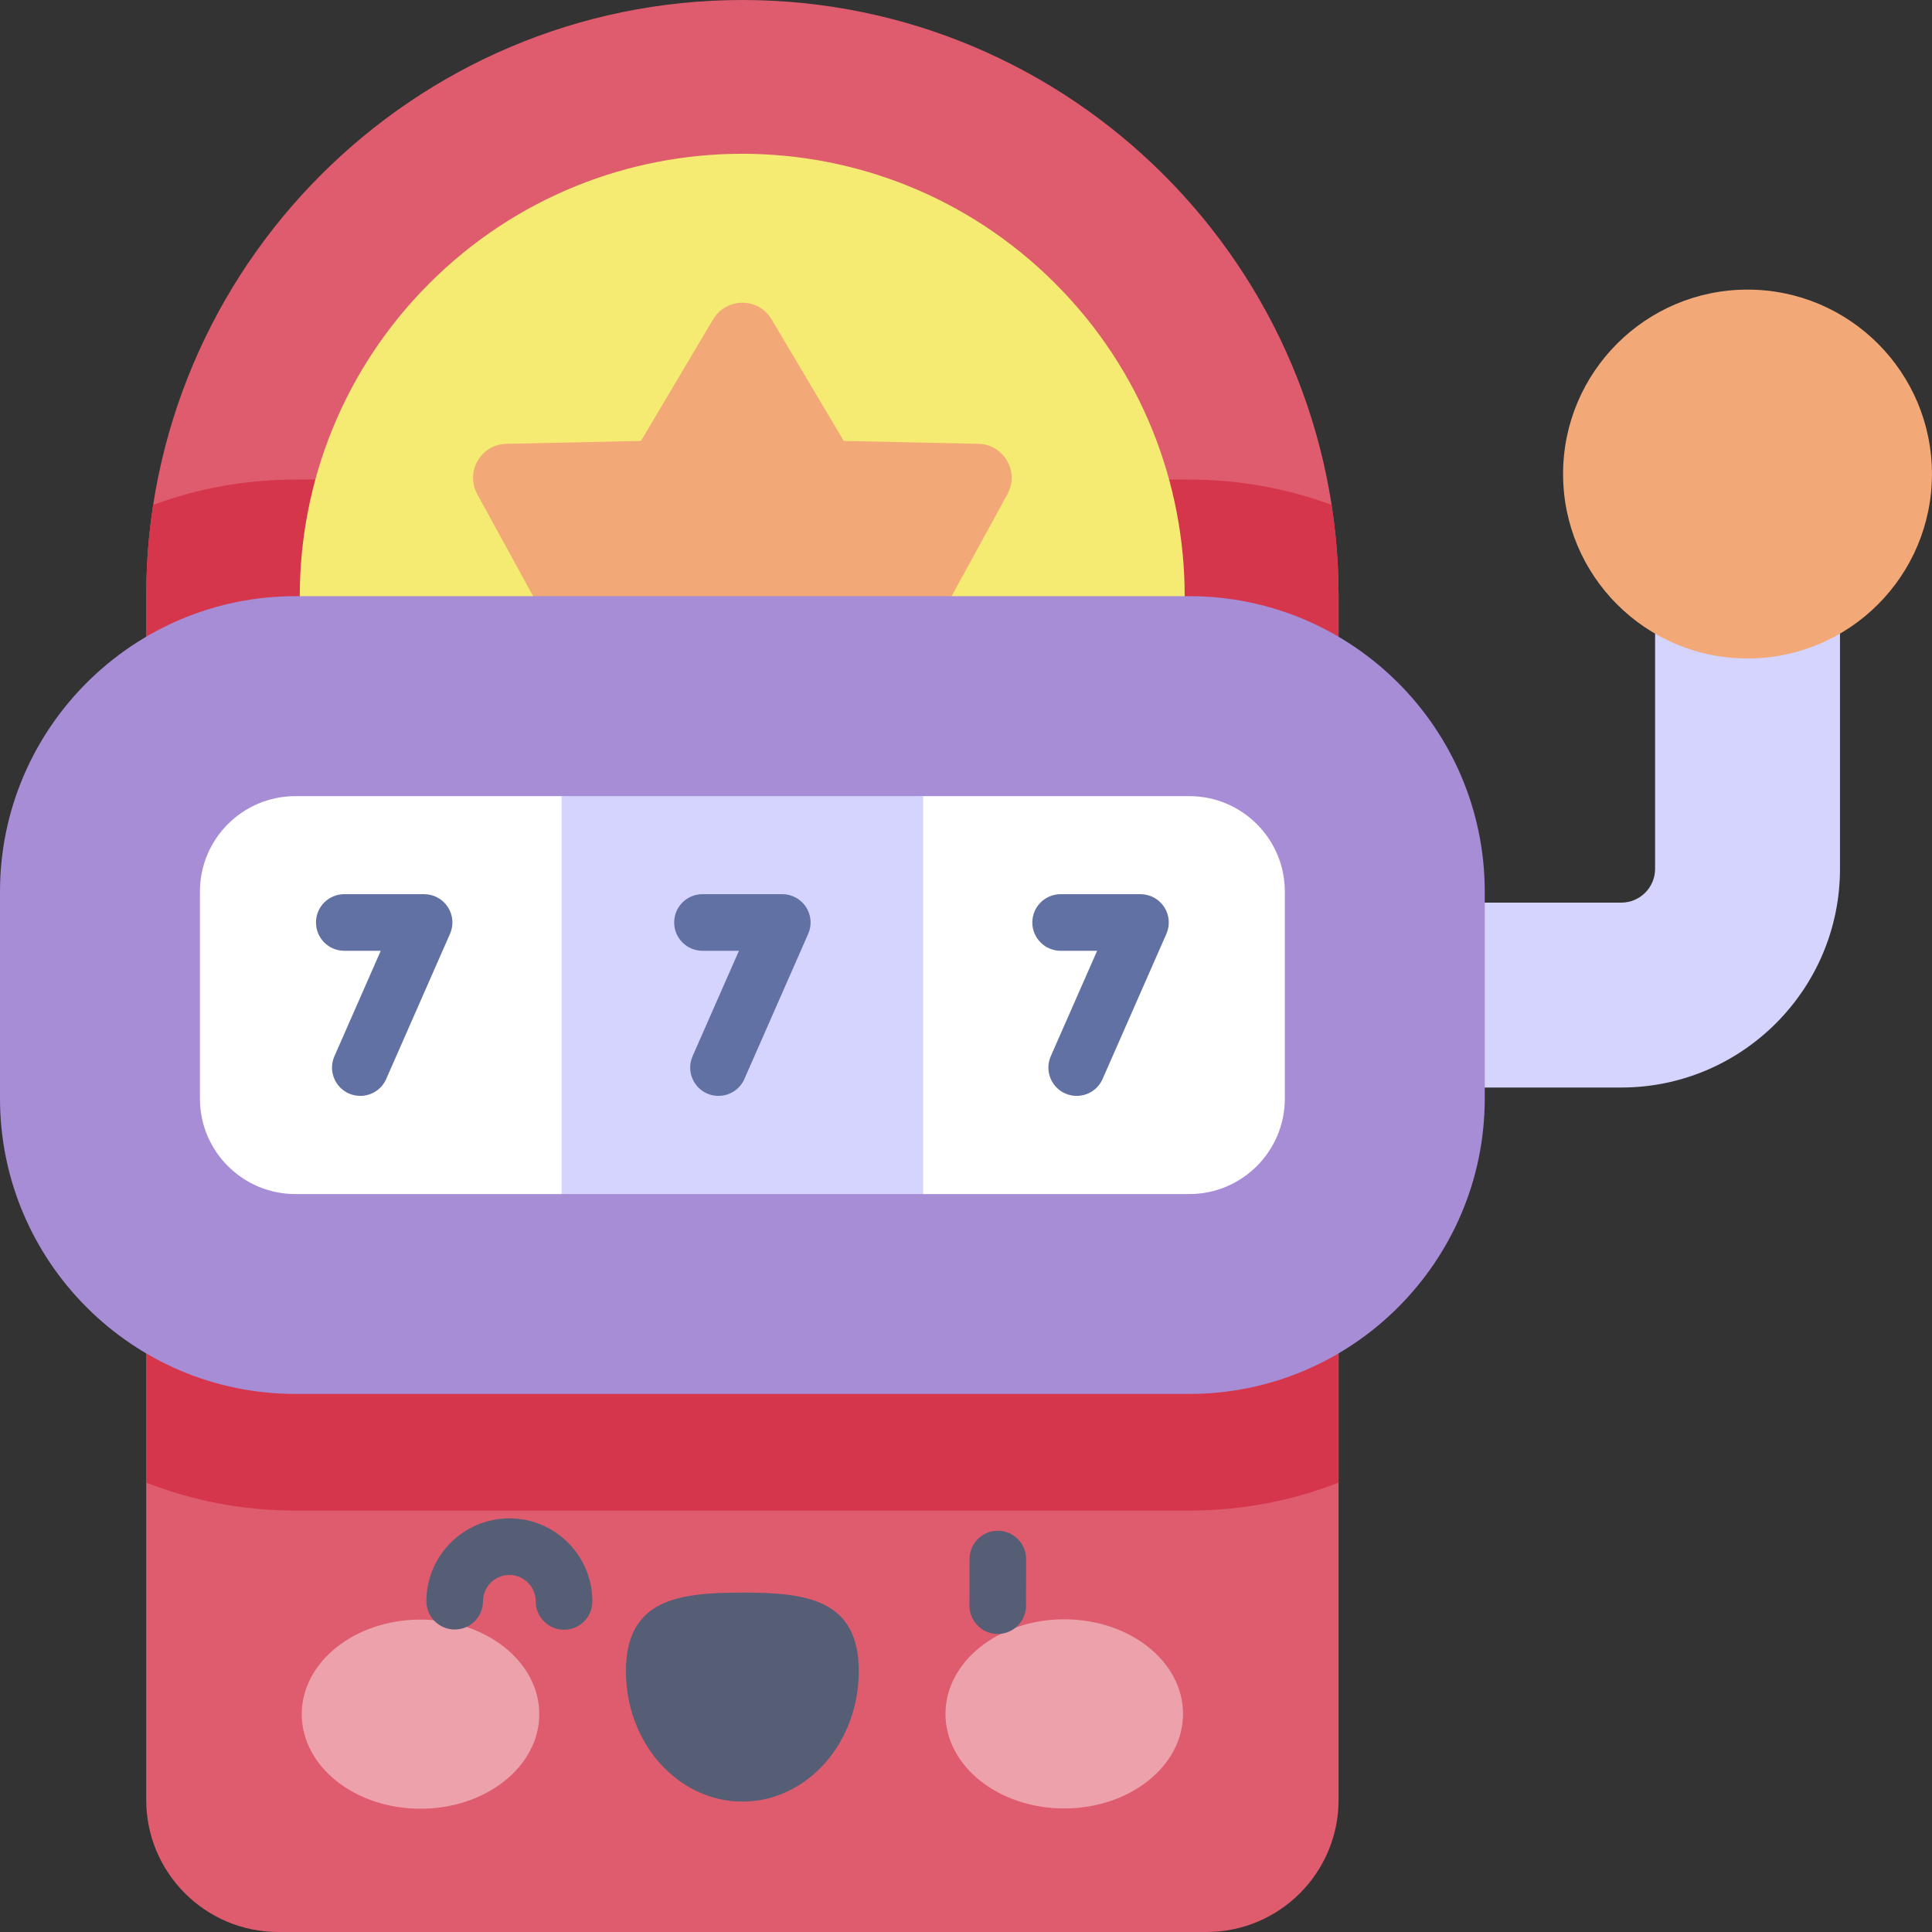 <svg width="40" height="40" viewBox="0 0 40 40" fill="none" xmlns="http://www.w3.org/2000/svg">
<rect x="0" y="0" width="40" height="40" fill="#333333" stroke="none"/>
<path d="M27.714 12.343C27.714 5.537 22.176 0 15.37 0C8.564 0 3.027 5.537 3.027 12.343V20.971H27.714V12.343Z" fill="#DE5C6E"/>
<path d="M6.117 9.929C5.082 9.929 4.09 10.114 3.171 10.453C3.076 11.07 3.027 11.701 3.027 12.343V20.971H27.714V12.343C27.714 11.701 27.664 11.07 27.569 10.453C26.651 10.114 25.658 9.929 24.623 9.929H6.117Z" fill="#D5364C"/>
<path d="M21.845 18.822C25.422 15.244 25.422 9.444 21.845 5.867C18.267 2.289 12.467 2.289 8.889 5.867C5.312 9.444 5.312 15.244 8.889 18.822C12.467 22.399 18.267 22.399 21.845 18.822Z" fill="#F5EA72"/>
<path d="M19.113 13.418L20.858 10.231C21.112 9.768 20.784 9.2 20.256 9.189L17.469 9.129L15.975 6.613C15.702 6.153 15.037 6.153 14.764 6.613L13.27 9.129L10.483 9.189C9.955 9.2 9.627 9.768 9.881 10.231L11.626 13.418H19.113Z" fill="#F3A977"/>
<path d="M27.714 22.915H3.027V37.264C3.027 38.775 4.252 40 5.763 40H24.977C26.489 40 27.714 38.775 27.714 37.264V22.915Z" fill="#DE5C6E"/>
<path d="M33.566 22.516H25.885C24.828 22.516 23.971 21.659 23.971 20.602C23.971 19.545 24.828 18.688 25.885 18.688H33.566C33.953 18.688 34.267 18.374 34.267 17.988V10.303C34.267 9.246 35.124 8.388 36.181 8.388C37.238 8.388 38.095 9.246 38.095 10.303V17.988C38.095 20.485 36.064 22.516 33.566 22.516Z" fill="#D4D4FF"/>
<path d="M36.181 13.633C38.289 13.633 39.999 11.923 39.999 9.814C39.999 7.706 38.289 5.996 36.181 5.996C34.072 5.996 32.362 7.706 32.362 9.814C32.362 11.923 34.072 13.633 36.181 13.633Z" fill="#F3A977"/>
<path d="M3.027 30.696C3.986 31.07 5.028 31.275 6.117 31.275H24.623C25.713 31.275 26.755 31.07 27.714 30.696V22.915H3.027L3.027 30.696Z" fill="#D5364C"/>
<path d="M6.117 28.86C2.744 28.86 0 26.116 0 22.743V18.46C0 15.088 2.744 12.343 6.117 12.343H24.623C27.996 12.343 30.74 15.088 30.74 18.46V22.743C30.74 26.116 27.996 28.86 24.623 28.86H6.117Z" fill="#A78CD6"/>
<path d="M24.623 16.483H19.113L15.37 17.372L11.626 16.483H6.117C5.024 16.483 4.139 17.368 4.139 18.461V22.744C4.139 23.836 5.024 24.722 6.117 24.722H11.626L15.37 23.832L19.113 24.722H24.623C25.715 24.722 26.601 23.836 26.601 22.744V18.461C26.601 17.368 25.715 16.483 24.623 16.483Z" fill="white"/>
<path d="M11.626 16.483H19.113V24.722H11.626V16.483Z" fill="#D4D4FF"/>
<path d="M7.46 22.689C7.381 22.689 7.301 22.674 7.224 22.64C6.928 22.51 6.793 22.164 6.924 21.868L7.883 19.685H7.128C6.804 19.685 6.542 19.422 6.542 19.099C6.542 18.775 6.804 18.513 7.128 18.513H8.781C8.979 18.513 9.163 18.613 9.271 18.778C9.38 18.944 9.397 19.153 9.317 19.334L7.996 22.339C7.9 22.559 7.685 22.689 7.46 22.689Z" fill="#6171A3"/>
<path d="M14.875 22.689C14.797 22.689 14.717 22.674 14.64 22.64C14.344 22.51 14.209 22.164 14.339 21.868L15.299 19.685H14.544C14.22 19.685 13.958 19.422 13.958 19.099C13.958 18.775 14.22 18.513 14.544 18.513H16.197C16.395 18.513 16.579 18.613 16.687 18.778C16.795 18.944 16.813 19.153 16.733 19.334L15.412 22.339C15.316 22.559 15.101 22.689 14.875 22.689Z" fill="#6171A3"/>
<path d="M22.291 22.689C22.213 22.689 22.133 22.674 22.056 22.64C21.76 22.51 21.625 22.164 21.755 21.868L22.715 19.685H21.959C21.636 19.685 21.373 19.422 21.373 19.099C21.373 18.775 21.636 18.513 21.959 18.513H23.612C23.81 18.513 23.995 18.613 24.103 18.778C24.211 18.944 24.229 19.153 24.149 19.334L22.828 22.339C22.732 22.559 22.517 22.689 22.291 22.689Z" fill="#6171A3"/>
<path d="M11.165 35.489C11.166 36.57 10.066 37.447 8.707 37.448C7.349 37.449 6.248 36.573 6.247 35.491C6.247 34.41 7.347 33.532 8.705 33.532C10.063 33.531 11.165 34.407 11.165 35.489Z" fill="#EDA1AB"/>
<path d="M19.575 35.485C19.576 36.567 20.677 37.443 22.035 37.442C23.393 37.441 24.494 36.564 24.493 35.483C24.493 34.401 23.391 33.525 22.033 33.526C20.675 33.526 19.575 34.404 19.575 35.485Z" fill="#EDA1AB"/>
<path d="M17.78 34.601C17.779 33.112 16.7 32.972 15.369 32.973C14.037 32.974 12.958 33.114 12.959 34.604C12.96 36.093 14.04 37.3 15.371 37.3C16.702 37.299 17.78 36.091 17.78 34.601Z" fill="#565E75"/>
<path d="M20.657 33.83C20.657 33.83 20.658 33.83 20.657 33.83C20.334 33.829 20.071 33.566 20.071 33.243L20.073 32.277C20.074 31.954 20.336 31.692 20.659 31.692C20.983 31.693 21.245 31.956 21.245 32.279L21.243 33.245C21.242 33.568 20.98 33.83 20.657 33.83Z" fill="#565E75"/>
<path d="M11.678 33.742H11.677C11.353 33.741 11.091 33.479 11.092 33.155C11.092 32.854 10.848 32.609 10.547 32.608H10.546C10.401 32.608 10.264 32.664 10.161 32.767C10.058 32.87 10 33.007 10 33.153C9.999 33.476 9.737 33.737 9.414 33.737H9.413C9.089 33.736 8.828 33.474 8.828 33.15C8.83 32.204 9.601 31.436 10.546 31.436H10.55C11.497 31.438 12.266 32.21 12.264 33.157C12.263 33.481 12.001 33.742 11.678 33.742Z" fill="#565E75"/>
</svg>

